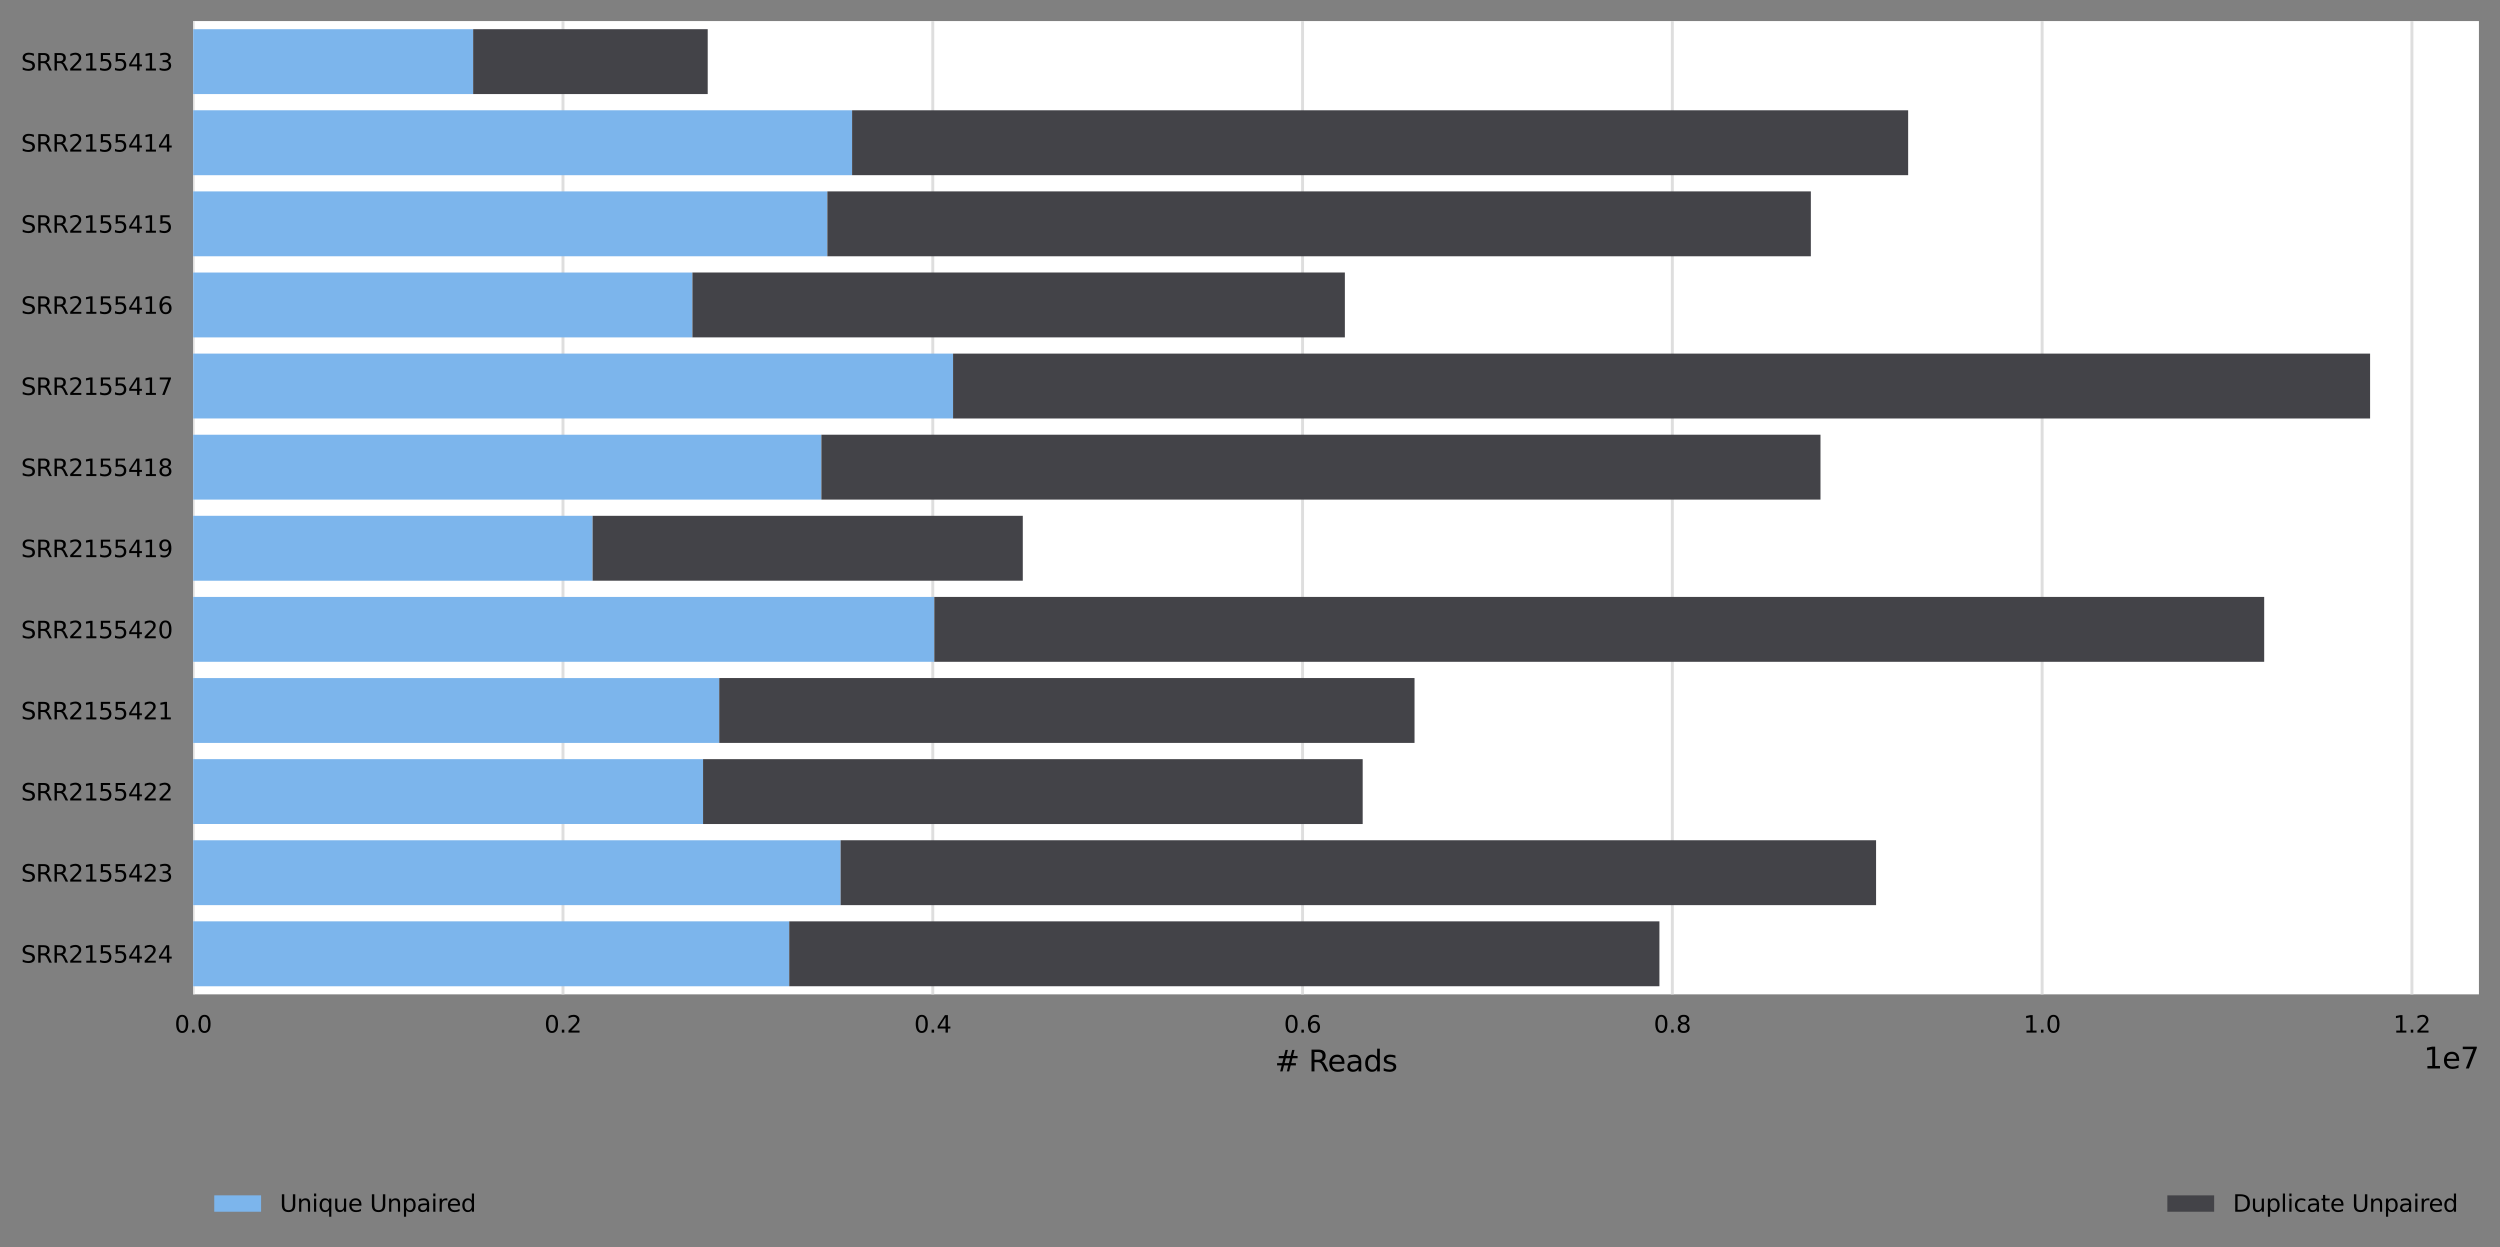 <?xml version="1.0" encoding="utf-8" standalone="no"?>
<!DOCTYPE svg PUBLIC "-//W3C//DTD SVG 1.1//EN"
  "http://www.w3.org/Graphics/SVG/1.1/DTD/svg11.dtd">
<svg xmlns:xlink="http://www.w3.org/1999/xlink" width="854.426pt" height="426.2pt" viewBox="0 0 854.426 426.2" xmlns="http://www.w3.org/2000/svg" version="1.1">
 <rect x="0" y="0" width="854.426" height="426.2" fill="#808080" stroke="none"/>
 <defs>
  <style type="text/css">*{stroke-linejoin: round; stroke-linecap: butt}</style>
 </defs>
 <g id="figure_1">
  <g id="axes_1">
   <g id="patch_1">
    <path d="M 66.026 339.84 
L 847.226 339.84 
L 847.226 7.2 
L 66.026 7.2 
z
" style="fill: #ffffff"/>
   </g>
   <g id="matplotlib.axis_1">
    <g id="xtick_1">
     <g id="line2d_1">
      <path d="M 66.026 339.84 
L 66.026 7.2 
" clip-path="url(#p3c124c1417)" style="fill: none; stroke: #dedede; stroke-linecap: square"/>
     </g>
     <g id="text_1">
      <!-- 0.0 -->
      <g transform="translate(59.665 352.919)scale(0.08 -0.08)">
       <defs>
        <path id="DejaVuSans-30" d="M 2034 4250 
Q 1547 4250 1301 3770 
Q 1056 3291 1056 2328 
Q 1056 1369 1301 889 
Q 1547 409 2034 409 
Q 2525 409 2770 889 
Q 3016 1369 3016 2328 
Q 3016 3291 2770 3770 
Q 2525 4250 2034 4250 
z
M 2034 4750 
Q 2819 4750 3233 4129 
Q 3647 3509 3647 2328 
Q 3647 1150 3233 529 
Q 2819 -91 2034 -91 
Q 1250 -91 836 529 
Q 422 1150 422 2328 
Q 422 3509 836 4129 
Q 1250 4750 2034 4750 
z
" transform="scale(0.016)"/>
        <path id="DejaVuSans-2e" d="M 684 794 
L 1344 794 
L 1344 0 
L 684 0 
L 684 794 
z
" transform="scale(0.016)"/>
       </defs>
       <use xlink:href="#DejaVuSans-30"/>
       <use xlink:href="#DejaVuSans-2e" x="63.623"/>
       <use xlink:href="#DejaVuSans-30" x="95.41"/>
      </g>
     </g>
    </g>
    <g id="xtick_2">
     <g id="line2d_2">
      <path d="M 192.409 339.84 
L 192.409 7.2 
" clip-path="url(#p3c124c1417)" style="fill: none; stroke: #dedede; stroke-linecap: square"/>
     </g>
     <g id="text_2">
      <!-- 0.2 -->
      <g transform="translate(186.048 352.919)scale(0.08 -0.08)">
       <defs>
        <path id="DejaVuSans-32" d="M 1228 531 
L 3431 531 
L 3431 0 
L 469 0 
L 469 531 
Q 828 903 1448 1529 
Q 2069 2156 2228 2338 
Q 2531 2678 2651 2914 
Q 2772 3150 2772 3378 
Q 2772 3750 2511 3984 
Q 2250 4219 1831 4219 
Q 1534 4219 1204 4116 
Q 875 4013 500 3803 
L 500 4441 
Q 881 4594 1212 4672 
Q 1544 4750 1819 4750 
Q 2544 4750 2975 4387 
Q 3406 4025 3406 3419 
Q 3406 3131 3298 2873 
Q 3191 2616 2906 2266 
Q 2828 2175 2409 1742 
Q 1991 1309 1228 531 
z
" transform="scale(0.016)"/>
       </defs>
       <use xlink:href="#DejaVuSans-30"/>
       <use xlink:href="#DejaVuSans-2e" x="63.623"/>
       <use xlink:href="#DejaVuSans-32" x="95.41"/>
      </g>
     </g>
    </g>
    <g id="xtick_3">
     <g id="line2d_3">
      <path d="M 318.792 339.84 
L 318.792 7.2 
" clip-path="url(#p3c124c1417)" style="fill: none; stroke: #dedede; stroke-linecap: square"/>
     </g>
     <g id="text_3">
      <!-- 0.4 -->
      <g transform="translate(312.431 352.919)scale(0.08 -0.08)">
       <defs>
        <path id="DejaVuSans-34" d="M 2419 4116 
L 825 1625 
L 2419 1625 
L 2419 4116 
z
M 2253 4666 
L 3047 4666 
L 3047 1625 
L 3713 1625 
L 3713 1100 
L 3047 1100 
L 3047 0 
L 2419 0 
L 2419 1100 
L 313 1100 
L 313 1709 
L 2253 4666 
z
" transform="scale(0.016)"/>
       </defs>
       <use xlink:href="#DejaVuSans-30"/>
       <use xlink:href="#DejaVuSans-2e" x="63.623"/>
       <use xlink:href="#DejaVuSans-34" x="95.41"/>
      </g>
     </g>
    </g>
    <g id="xtick_4">
     <g id="line2d_4">
      <path d="M 445.175 339.84 
L 445.175 7.2 
" clip-path="url(#p3c124c1417)" style="fill: none; stroke: #dedede; stroke-linecap: square"/>
     </g>
     <g id="text_4">
      <!-- 0.6 -->
      <g transform="translate(438.814 352.919)scale(0.08 -0.08)">
       <defs>
        <path id="DejaVuSans-36" d="M 2113 2584 
Q 1688 2584 1439 2293 
Q 1191 2003 1191 1497 
Q 1191 994 1439 701 
Q 1688 409 2113 409 
Q 2538 409 2786 701 
Q 3034 994 3034 1497 
Q 3034 2003 2786 2293 
Q 2538 2584 2113 2584 
z
M 3366 4563 
L 3366 3988 
Q 3128 4100 2886 4159 
Q 2644 4219 2406 4219 
Q 1781 4219 1451 3797 
Q 1122 3375 1075 2522 
Q 1259 2794 1537 2939 
Q 1816 3084 2150 3084 
Q 2853 3084 3261 2657 
Q 3669 2231 3669 1497 
Q 3669 778 3244 343 
Q 2819 -91 2113 -91 
Q 1303 -91 875 529 
Q 447 1150 447 2328 
Q 447 3434 972 4092 
Q 1497 4750 2381 4750 
Q 2619 4750 2861 4703 
Q 3103 4656 3366 4563 
z
" transform="scale(0.016)"/>
       </defs>
       <use xlink:href="#DejaVuSans-30"/>
       <use xlink:href="#DejaVuSans-2e" x="63.623"/>
       <use xlink:href="#DejaVuSans-36" x="95.41"/>
      </g>
     </g>
    </g>
    <g id="xtick_5">
     <g id="line2d_5">
      <path d="M 571.558 339.84 
L 571.558 7.2 
" clip-path="url(#p3c124c1417)" style="fill: none; stroke: #dedede; stroke-linecap: square"/>
     </g>
     <g id="text_5">
      <!-- 0.8 -->
      <g transform="translate(565.197 352.919)scale(0.08 -0.08)">
       <defs>
        <path id="DejaVuSans-38" d="M 2034 2216 
Q 1584 2216 1326 1975 
Q 1069 1734 1069 1313 
Q 1069 891 1326 650 
Q 1584 409 2034 409 
Q 2484 409 2743 651 
Q 3003 894 3003 1313 
Q 3003 1734 2745 1975 
Q 2488 2216 2034 2216 
z
M 1403 2484 
Q 997 2584 770 2862 
Q 544 3141 544 3541 
Q 544 4100 942 4425 
Q 1341 4750 2034 4750 
Q 2731 4750 3128 4425 
Q 3525 4100 3525 3541 
Q 3525 3141 3298 2862 
Q 3072 2584 2669 2484 
Q 3125 2378 3379 2068 
Q 3634 1759 3634 1313 
Q 3634 634 3220 271 
Q 2806 -91 2034 -91 
Q 1263 -91 848 271 
Q 434 634 434 1313 
Q 434 1759 690 2068 
Q 947 2378 1403 2484 
z
M 1172 3481 
Q 1172 3119 1398 2916 
Q 1625 2713 2034 2713 
Q 2441 2713 2670 2916 
Q 2900 3119 2900 3481 
Q 2900 3844 2670 4047 
Q 2441 4250 2034 4250 
Q 1625 4250 1398 4047 
Q 1172 3844 1172 3481 
z
" transform="scale(0.016)"/>
       </defs>
       <use xlink:href="#DejaVuSans-30"/>
       <use xlink:href="#DejaVuSans-2e" x="63.623"/>
       <use xlink:href="#DejaVuSans-38" x="95.41"/>
      </g>
     </g>
    </g>
    <g id="xtick_6">
     <g id="line2d_6">
      <path d="M 697.941 339.84 
L 697.941 7.2 
" clip-path="url(#p3c124c1417)" style="fill: none; stroke: #dedede; stroke-linecap: square"/>
     </g>
     <g id="text_6">
      <!-- 1.0 -->
      <g transform="translate(691.58 352.919)scale(0.08 -0.08)">
       <defs>
        <path id="DejaVuSans-31" d="M 794 531 
L 1825 531 
L 1825 4091 
L 703 3866 
L 703 4441 
L 1819 4666 
L 2450 4666 
L 2450 531 
L 3481 531 
L 3481 0 
L 794 0 
L 794 531 
z
" transform="scale(0.016)"/>
       </defs>
       <use xlink:href="#DejaVuSans-31"/>
       <use xlink:href="#DejaVuSans-2e" x="63.623"/>
       <use xlink:href="#DejaVuSans-30" x="95.41"/>
      </g>
     </g>
    </g>
    <g id="xtick_7">
     <g id="line2d_7">
      <path d="M 824.324 339.84 
L 824.324 7.2 
" clip-path="url(#p3c124c1417)" style="fill: none; stroke: #dedede; stroke-linecap: square"/>
     </g>
     <g id="text_7">
      <!-- 1.2 -->
      <g transform="translate(817.963 352.919)scale(0.08 -0.08)">
       <use xlink:href="#DejaVuSans-31"/>
       <use xlink:href="#DejaVuSans-2e" x="63.623"/>
       <use xlink:href="#DejaVuSans-32" x="95.41"/>
      </g>
     </g>
    </g>
    <g id="text_8">
     <!-- # Reads -->
     <g transform="translate(435.679 366.181)scale(0.1 -0.1)">
      <defs>
       <path id="DejaVuSans-23" d="M 3272 2816 
L 2363 2816 
L 2100 1772 
L 3016 1772 
L 3272 2816 
z
M 2803 4594 
L 2478 3297 
L 3391 3297 
L 3719 4594 
L 4219 4594 
L 3897 3297 
L 4872 3297 
L 4872 2816 
L 3775 2816 
L 3519 1772 
L 4513 1772 
L 4513 1294 
L 3397 1294 
L 3072 0 
L 2572 0 
L 2894 1294 
L 1978 1294 
L 1656 0 
L 1153 0 
L 1478 1294 
L 494 1294 
L 494 1772 
L 1594 1772 
L 1856 2816 
L 850 2816 
L 850 3297 
L 1978 3297 
L 2297 4594 
L 2803 4594 
z
" transform="scale(0.016)"/>
       <path id="DejaVuSans-20" transform="scale(0.016)"/>
       <path id="DejaVuSans-52" d="M 2841 2188 
Q 3044 2119 3236 1894 
Q 3428 1669 3622 1275 
L 4263 0 
L 3584 0 
L 2988 1197 
Q 2756 1666 2539 1819 
Q 2322 1972 1947 1972 
L 1259 1972 
L 1259 0 
L 628 0 
L 628 4666 
L 2053 4666 
Q 2853 4666 3247 4331 
Q 3641 3997 3641 3322 
Q 3641 2881 3436 2590 
Q 3231 2300 2841 2188 
z
M 1259 4147 
L 1259 2491 
L 2053 2491 
Q 2509 2491 2742 2702 
Q 2975 2913 2975 3322 
Q 2975 3731 2742 3939 
Q 2509 4147 2053 4147 
L 1259 4147 
z
" transform="scale(0.016)"/>
       <path id="DejaVuSans-65" d="M 3597 1894 
L 3597 1613 
L 953 1613 
Q 991 1019 1311 708 
Q 1631 397 2203 397 
Q 2534 397 2845 478 
Q 3156 559 3463 722 
L 3463 178 
Q 3153 47 2828 -22 
Q 2503 -91 2169 -91 
Q 1331 -91 842 396 
Q 353 884 353 1716 
Q 353 2575 817 3079 
Q 1281 3584 2069 3584 
Q 2775 3584 3186 3129 
Q 3597 2675 3597 1894 
z
M 3022 2063 
Q 3016 2534 2758 2815 
Q 2500 3097 2075 3097 
Q 1594 3097 1305 2825 
Q 1016 2553 972 2059 
L 3022 2063 
z
" transform="scale(0.016)"/>
       <path id="DejaVuSans-61" d="M 2194 1759 
Q 1497 1759 1228 1600 
Q 959 1441 959 1056 
Q 959 750 1161 570 
Q 1363 391 1709 391 
Q 2188 391 2477 730 
Q 2766 1069 2766 1631 
L 2766 1759 
L 2194 1759 
z
M 3341 1997 
L 3341 0 
L 2766 0 
L 2766 531 
Q 2569 213 2275 61 
Q 1981 -91 1556 -91 
Q 1019 -91 701 211 
Q 384 513 384 1019 
Q 384 1609 779 1909 
Q 1175 2209 1959 2209 
L 2766 2209 
L 2766 2266 
Q 2766 2663 2505 2880 
Q 2244 3097 1772 3097 
Q 1472 3097 1187 3025 
Q 903 2953 641 2809 
L 641 3341 
Q 956 3463 1253 3523 
Q 1550 3584 1831 3584 
Q 2591 3584 2966 3190 
Q 3341 2797 3341 1997 
z
" transform="scale(0.016)"/>
       <path id="DejaVuSans-64" d="M 2906 2969 
L 2906 4863 
L 3481 4863 
L 3481 0 
L 2906 0 
L 2906 525 
Q 2725 213 2448 61 
Q 2172 -91 1784 -91 
Q 1150 -91 751 415 
Q 353 922 353 1747 
Q 353 2572 751 3078 
Q 1150 3584 1784 3584 
Q 2172 3584 2448 3432 
Q 2725 3281 2906 2969 
z
M 947 1747 
Q 947 1113 1208 752 
Q 1469 391 1925 391 
Q 2381 391 2643 752 
Q 2906 1113 2906 1747 
Q 2906 2381 2643 2742 
Q 2381 3103 1925 3103 
Q 1469 3103 1208 2742 
Q 947 2381 947 1747 
z
" transform="scale(0.016)"/>
       <path id="DejaVuSans-73" d="M 2834 3397 
L 2834 2853 
Q 2591 2978 2328 3040 
Q 2066 3103 1784 3103 
Q 1356 3103 1142 2972 
Q 928 2841 928 2578 
Q 928 2378 1081 2264 
Q 1234 2150 1697 2047 
L 1894 2003 
Q 2506 1872 2764 1633 
Q 3022 1394 3022 966 
Q 3022 478 2636 193 
Q 2250 -91 1575 -91 
Q 1294 -91 989 -36 
Q 684 19 347 128 
L 347 722 
Q 666 556 975 473 
Q 1284 391 1588 391 
Q 1994 391 2212 530 
Q 2431 669 2431 922 
Q 2431 1156 2273 1281 
Q 2116 1406 1581 1522 
L 1381 1569 
Q 847 1681 609 1914 
Q 372 2147 372 2553 
Q 372 3047 722 3315 
Q 1072 3584 1716 3584 
Q 2034 3584 2315 3537 
Q 2597 3491 2834 3397 
z
" transform="scale(0.016)"/>
      </defs>
      <use xlink:href="#DejaVuSans-23"/>
      <use xlink:href="#DejaVuSans-20" x="83.789"/>
      <use xlink:href="#DejaVuSans-52" x="115.576"/>
      <use xlink:href="#DejaVuSans-65" x="180.559"/>
      <use xlink:href="#DejaVuSans-61" x="242.082"/>
      <use xlink:href="#DejaVuSans-64" x="303.361"/>
      <use xlink:href="#DejaVuSans-73" x="366.838"/>
     </g>
    </g>
    <g id="text_9">
     <!-- 1e7 -->
     <g transform="translate(828.348 365.181)scale(0.1 -0.1)">
      <defs>
       <path id="DejaVuSans-37" d="M 525 4666 
L 3525 4666 
L 3525 4397 
L 1831 0 
L 1172 0 
L 2766 4134 
L 525 4134 
L 525 4666 
z
" transform="scale(0.016)"/>
      </defs>
      <use xlink:href="#DejaVuSans-31"/>
      <use xlink:href="#DejaVuSans-65" x="63.623"/>
      <use xlink:href="#DejaVuSans-37" x="125.146"/>
     </g>
    </g>
   </g>
   <g id="matplotlib.axis_2">
    <g id="ytick_1">
     <g id="text_10">
      <!-- SRR2155413 -->
      <g transform="translate(7.2 24.099)scale(0.08 -0.08)">
       <defs>
        <path id="DejaVuSans-53" d="M 3425 4513 
L 3425 3897 
Q 3066 4069 2747 4153 
Q 2428 4238 2131 4238 
Q 1616 4238 1336 4038 
Q 1056 3838 1056 3469 
Q 1056 3159 1242 3001 
Q 1428 2844 1947 2747 
L 2328 2669 
Q 3034 2534 3370 2195 
Q 3706 1856 3706 1288 
Q 3706 609 3251 259 
Q 2797 -91 1919 -91 
Q 1588 -91 1214 -16 
Q 841 59 441 206 
L 441 856 
Q 825 641 1194 531 
Q 1563 422 1919 422 
Q 2459 422 2753 634 
Q 3047 847 3047 1241 
Q 3047 1584 2836 1778 
Q 2625 1972 2144 2069 
L 1759 2144 
Q 1053 2284 737 2584 
Q 422 2884 422 3419 
Q 422 4038 858 4394 
Q 1294 4750 2059 4750 
Q 2388 4750 2728 4690 
Q 3069 4631 3425 4513 
z
" transform="scale(0.016)"/>
        <path id="DejaVuSans-35" d="M 691 4666 
L 3169 4666 
L 3169 4134 
L 1269 4134 
L 1269 2991 
Q 1406 3038 1543 3061 
Q 1681 3084 1819 3084 
Q 2600 3084 3056 2656 
Q 3513 2228 3513 1497 
Q 3513 744 3044 326 
Q 2575 -91 1722 -91 
Q 1428 -91 1123 -41 
Q 819 9 494 109 
L 494 744 
Q 775 591 1075 516 
Q 1375 441 1709 441 
Q 2250 441 2565 725 
Q 2881 1009 2881 1497 
Q 2881 1984 2565 2268 
Q 2250 2553 1709 2553 
Q 1456 2553 1204 2497 
Q 953 2441 691 2322 
L 691 4666 
z
" transform="scale(0.016)"/>
        <path id="DejaVuSans-33" d="M 2597 2516 
Q 3050 2419 3304 2112 
Q 3559 1806 3559 1356 
Q 3559 666 3084 287 
Q 2609 -91 1734 -91 
Q 1441 -91 1130 -33 
Q 819 25 488 141 
L 488 750 
Q 750 597 1062 519 
Q 1375 441 1716 441 
Q 2309 441 2620 675 
Q 2931 909 2931 1356 
Q 2931 1769 2642 2001 
Q 2353 2234 1838 2234 
L 1294 2234 
L 1294 2753 
L 1863 2753 
Q 2328 2753 2575 2939 
Q 2822 3125 2822 3475 
Q 2822 3834 2567 4026 
Q 2313 4219 1838 4219 
Q 1578 4219 1281 4162 
Q 984 4106 628 3988 
L 628 4550 
Q 988 4650 1302 4700 
Q 1616 4750 1894 4750 
Q 2613 4750 3031 4423 
Q 3450 4097 3450 3541 
Q 3450 3153 3228 2886 
Q 3006 2619 2597 2516 
z
" transform="scale(0.016)"/>
       </defs>
       <use xlink:href="#DejaVuSans-53"/>
       <use xlink:href="#DejaVuSans-52" x="63.477"/>
       <use xlink:href="#DejaVuSans-52" x="132.959"/>
       <use xlink:href="#DejaVuSans-32" x="202.441"/>
       <use xlink:href="#DejaVuSans-31" x="266.064"/>
       <use xlink:href="#DejaVuSans-35" x="329.688"/>
       <use xlink:href="#DejaVuSans-35" x="393.311"/>
       <use xlink:href="#DejaVuSans-34" x="456.934"/>
       <use xlink:href="#DejaVuSans-31" x="520.557"/>
       <use xlink:href="#DejaVuSans-33" x="584.18"/>
      </g>
     </g>
    </g>
    <g id="ytick_2">
     <g id="text_11">
      <!-- SRR2155414 -->
      <g transform="translate(7.2 51.819)scale(0.08 -0.08)">
       <use xlink:href="#DejaVuSans-53"/>
       <use xlink:href="#DejaVuSans-52" x="63.477"/>
       <use xlink:href="#DejaVuSans-52" x="132.959"/>
       <use xlink:href="#DejaVuSans-32" x="202.441"/>
       <use xlink:href="#DejaVuSans-31" x="266.064"/>
       <use xlink:href="#DejaVuSans-35" x="329.688"/>
       <use xlink:href="#DejaVuSans-35" x="393.311"/>
       <use xlink:href="#DejaVuSans-34" x="456.934"/>
       <use xlink:href="#DejaVuSans-31" x="520.557"/>
       <use xlink:href="#DejaVuSans-34" x="584.18"/>
      </g>
     </g>
    </g>
    <g id="ytick_3">
     <g id="text_12">
      <!-- SRR2155415 -->
      <g transform="translate(7.2 79.539)scale(0.08 -0.08)">
       <use xlink:href="#DejaVuSans-53"/>
       <use xlink:href="#DejaVuSans-52" x="63.477"/>
       <use xlink:href="#DejaVuSans-52" x="132.959"/>
       <use xlink:href="#DejaVuSans-32" x="202.441"/>
       <use xlink:href="#DejaVuSans-31" x="266.064"/>
       <use xlink:href="#DejaVuSans-35" x="329.688"/>
       <use xlink:href="#DejaVuSans-35" x="393.311"/>
       <use xlink:href="#DejaVuSans-34" x="456.934"/>
       <use xlink:href="#DejaVuSans-31" x="520.557"/>
       <use xlink:href="#DejaVuSans-35" x="584.18"/>
      </g>
     </g>
    </g>
    <g id="ytick_4">
     <g id="text_13">
      <!-- SRR2155416 -->
      <g transform="translate(7.2 107.259)scale(0.08 -0.08)">
       <use xlink:href="#DejaVuSans-53"/>
       <use xlink:href="#DejaVuSans-52" x="63.477"/>
       <use xlink:href="#DejaVuSans-52" x="132.959"/>
       <use xlink:href="#DejaVuSans-32" x="202.441"/>
       <use xlink:href="#DejaVuSans-31" x="266.064"/>
       <use xlink:href="#DejaVuSans-35" x="329.688"/>
       <use xlink:href="#DejaVuSans-35" x="393.311"/>
       <use xlink:href="#DejaVuSans-34" x="456.934"/>
       <use xlink:href="#DejaVuSans-31" x="520.557"/>
       <use xlink:href="#DejaVuSans-36" x="584.18"/>
      </g>
     </g>
    </g>
    <g id="ytick_5">
     <g id="text_14">
      <!-- SRR2155417 -->
      <g transform="translate(7.2 134.979)scale(0.08 -0.08)">
       <use xlink:href="#DejaVuSans-53"/>
       <use xlink:href="#DejaVuSans-52" x="63.477"/>
       <use xlink:href="#DejaVuSans-52" x="132.959"/>
       <use xlink:href="#DejaVuSans-32" x="202.441"/>
       <use xlink:href="#DejaVuSans-31" x="266.064"/>
       <use xlink:href="#DejaVuSans-35" x="329.688"/>
       <use xlink:href="#DejaVuSans-35" x="393.311"/>
       <use xlink:href="#DejaVuSans-34" x="456.934"/>
       <use xlink:href="#DejaVuSans-31" x="520.557"/>
       <use xlink:href="#DejaVuSans-37" x="584.18"/>
      </g>
     </g>
    </g>
    <g id="ytick_6">
     <g id="text_15">
      <!-- SRR2155418 -->
      <g transform="translate(7.2 162.699)scale(0.08 -0.08)">
       <use xlink:href="#DejaVuSans-53"/>
       <use xlink:href="#DejaVuSans-52" x="63.477"/>
       <use xlink:href="#DejaVuSans-52" x="132.959"/>
       <use xlink:href="#DejaVuSans-32" x="202.441"/>
       <use xlink:href="#DejaVuSans-31" x="266.064"/>
       <use xlink:href="#DejaVuSans-35" x="329.688"/>
       <use xlink:href="#DejaVuSans-35" x="393.311"/>
       <use xlink:href="#DejaVuSans-34" x="456.934"/>
       <use xlink:href="#DejaVuSans-31" x="520.557"/>
       <use xlink:href="#DejaVuSans-38" x="584.18"/>
      </g>
     </g>
    </g>
    <g id="ytick_7">
     <g id="text_16">
      <!-- SRR2155419 -->
      <g transform="translate(7.2 190.419)scale(0.08 -0.08)">
       <defs>
        <path id="DejaVuSans-39" d="M 703 97 
L 703 672 
Q 941 559 1184 500 
Q 1428 441 1663 441 
Q 2288 441 2617 861 
Q 2947 1281 2994 2138 
Q 2813 1869 2534 1725 
Q 2256 1581 1919 1581 
Q 1219 1581 811 2004 
Q 403 2428 403 3163 
Q 403 3881 828 4315 
Q 1253 4750 1959 4750 
Q 2769 4750 3195 4129 
Q 3622 3509 3622 2328 
Q 3622 1225 3098 567 
Q 2575 -91 1691 -91 
Q 1453 -91 1209 -44 
Q 966 3 703 97 
z
M 1959 2075 
Q 2384 2075 2632 2365 
Q 2881 2656 2881 3163 
Q 2881 3666 2632 3958 
Q 2384 4250 1959 4250 
Q 1534 4250 1286 3958 
Q 1038 3666 1038 3163 
Q 1038 2656 1286 2365 
Q 1534 2075 1959 2075 
z
" transform="scale(0.016)"/>
       </defs>
       <use xlink:href="#DejaVuSans-53"/>
       <use xlink:href="#DejaVuSans-52" x="63.477"/>
       <use xlink:href="#DejaVuSans-52" x="132.959"/>
       <use xlink:href="#DejaVuSans-32" x="202.441"/>
       <use xlink:href="#DejaVuSans-31" x="266.064"/>
       <use xlink:href="#DejaVuSans-35" x="329.688"/>
       <use xlink:href="#DejaVuSans-35" x="393.311"/>
       <use xlink:href="#DejaVuSans-34" x="456.934"/>
       <use xlink:href="#DejaVuSans-31" x="520.557"/>
       <use xlink:href="#DejaVuSans-39" x="584.18"/>
      </g>
     </g>
    </g>
    <g id="ytick_8">
     <g id="text_17">
      <!-- SRR2155420 -->
      <g transform="translate(7.2 218.139)scale(0.08 -0.08)">
       <use xlink:href="#DejaVuSans-53"/>
       <use xlink:href="#DejaVuSans-52" x="63.477"/>
       <use xlink:href="#DejaVuSans-52" x="132.959"/>
       <use xlink:href="#DejaVuSans-32" x="202.441"/>
       <use xlink:href="#DejaVuSans-31" x="266.064"/>
       <use xlink:href="#DejaVuSans-35" x="329.688"/>
       <use xlink:href="#DejaVuSans-35" x="393.311"/>
       <use xlink:href="#DejaVuSans-34" x="456.934"/>
       <use xlink:href="#DejaVuSans-32" x="520.557"/>
       <use xlink:href="#DejaVuSans-30" x="584.18"/>
      </g>
     </g>
    </g>
    <g id="ytick_9">
     <g id="text_18">
      <!-- SRR2155421 -->
      <g transform="translate(7.2 245.859)scale(0.08 -0.08)">
       <use xlink:href="#DejaVuSans-53"/>
       <use xlink:href="#DejaVuSans-52" x="63.477"/>
       <use xlink:href="#DejaVuSans-52" x="132.959"/>
       <use xlink:href="#DejaVuSans-32" x="202.441"/>
       <use xlink:href="#DejaVuSans-31" x="266.064"/>
       <use xlink:href="#DejaVuSans-35" x="329.688"/>
       <use xlink:href="#DejaVuSans-35" x="393.311"/>
       <use xlink:href="#DejaVuSans-34" x="456.934"/>
       <use xlink:href="#DejaVuSans-32" x="520.557"/>
       <use xlink:href="#DejaVuSans-31" x="584.18"/>
      </g>
     </g>
    </g>
    <g id="ytick_10">
     <g id="text_19">
      <!-- SRR2155422 -->
      <g transform="translate(7.2 273.579)scale(0.08 -0.08)">
       <use xlink:href="#DejaVuSans-53"/>
       <use xlink:href="#DejaVuSans-52" x="63.477"/>
       <use xlink:href="#DejaVuSans-52" x="132.959"/>
       <use xlink:href="#DejaVuSans-32" x="202.441"/>
       <use xlink:href="#DejaVuSans-31" x="266.064"/>
       <use xlink:href="#DejaVuSans-35" x="329.688"/>
       <use xlink:href="#DejaVuSans-35" x="393.311"/>
       <use xlink:href="#DejaVuSans-34" x="456.934"/>
       <use xlink:href="#DejaVuSans-32" x="520.557"/>
       <use xlink:href="#DejaVuSans-32" x="584.18"/>
      </g>
     </g>
    </g>
    <g id="ytick_11">
     <g id="text_20">
      <!-- SRR2155423 -->
      <g transform="translate(7.2 301.299)scale(0.08 -0.08)">
       <use xlink:href="#DejaVuSans-53"/>
       <use xlink:href="#DejaVuSans-52" x="63.477"/>
       <use xlink:href="#DejaVuSans-52" x="132.959"/>
       <use xlink:href="#DejaVuSans-32" x="202.441"/>
       <use xlink:href="#DejaVuSans-31" x="266.064"/>
       <use xlink:href="#DejaVuSans-35" x="329.688"/>
       <use xlink:href="#DejaVuSans-35" x="393.311"/>
       <use xlink:href="#DejaVuSans-34" x="456.934"/>
       <use xlink:href="#DejaVuSans-32" x="520.557"/>
       <use xlink:href="#DejaVuSans-33" x="584.18"/>
      </g>
     </g>
    </g>
    <g id="ytick_12">
     <g id="text_21">
      <!-- SRR2155424 -->
      <g transform="translate(7.2 329.019)scale(0.08 -0.08)">
       <use xlink:href="#DejaVuSans-53"/>
       <use xlink:href="#DejaVuSans-52" x="63.477"/>
       <use xlink:href="#DejaVuSans-52" x="132.959"/>
       <use xlink:href="#DejaVuSans-32" x="202.441"/>
       <use xlink:href="#DejaVuSans-31" x="266.064"/>
       <use xlink:href="#DejaVuSans-35" x="329.688"/>
       <use xlink:href="#DejaVuSans-35" x="393.311"/>
       <use xlink:href="#DejaVuSans-34" x="456.934"/>
       <use xlink:href="#DejaVuSans-32" x="520.557"/>
       <use xlink:href="#DejaVuSans-34" x="584.18"/>
      </g>
     </g>
    </g>
   </g>
   <g id="patch_2">
    <path d="M 66.026 9.972 
L 161.708 9.972 
L 161.708 32.148 
L 66.026 32.148 
z
" clip-path="url(#p3c124c1417)" style="fill: #7cb5ec"/>
   </g>
   <g id="patch_3">
    <path d="M 66.026 37.692 
L 291.221 37.692 
L 291.221 59.868 
L 66.026 59.868 
z
" clip-path="url(#p3c124c1417)" style="fill: #7cb5ec"/>
   </g>
   <g id="patch_4">
    <path d="M 66.026 65.412 
L 282.763 65.412 
L 282.763 87.588 
L 66.026 87.588 
z
" clip-path="url(#p3c124c1417)" style="fill: #7cb5ec"/>
   </g>
   <g id="patch_5">
    <path d="M 66.026 93.132 
L 236.648 93.132 
L 236.648 115.308 
L 66.026 115.308 
z
" clip-path="url(#p3c124c1417)" style="fill: #7cb5ec"/>
   </g>
   <g id="patch_6">
    <path d="M 66.026 120.852 
L 325.728 120.852 
L 325.728 143.028 
L 66.026 143.028 
z
" clip-path="url(#p3c124c1417)" style="fill: #7cb5ec"/>
   </g>
   <g id="patch_7">
    <path d="M 66.026 148.572 
L 280.721 148.572 
L 280.721 170.748 
L 66.026 170.748 
z
" clip-path="url(#p3c124c1417)" style="fill: #7cb5ec"/>
   </g>
   <g id="patch_8">
    <path d="M 66.026 176.292 
L 202.528 176.292 
L 202.528 198.468 
L 66.026 198.468 
z
" clip-path="url(#p3c124c1417)" style="fill: #7cb5ec"/>
   </g>
   <g id="patch_9">
    <path d="M 66.026 204.012 
L 319.314 204.012 
L 319.314 226.188 
L 66.026 226.188 
z
" clip-path="url(#p3c124c1417)" style="fill: #7cb5ec"/>
   </g>
   <g id="patch_10">
    <path d="M 66.026 231.732 
L 245.813 231.732 
L 245.813 253.908 
L 66.026 253.908 
z
" clip-path="url(#p3c124c1417)" style="fill: #7cb5ec"/>
   </g>
   <g id="patch_11">
    <path d="M 66.026 259.452 
L 240.283 259.452 
L 240.283 281.628 
L 66.026 281.628 
z
" clip-path="url(#p3c124c1417)" style="fill: #7cb5ec"/>
   </g>
   <g id="patch_12">
    <path d="M 66.026 287.172 
L 287.289 287.172 
L 287.289 309.348 
L 66.026 309.348 
z
" clip-path="url(#p3c124c1417)" style="fill: #7cb5ec"/>
   </g>
   <g id="patch_13">
    <path d="M 66.026 314.892 
L 269.734 314.892 
L 269.734 337.068 
L 66.026 337.068 
z
" clip-path="url(#p3c124c1417)" style="fill: #7cb5ec"/>
   </g>
   <g id="patch_14">
    <path d="M 161.708 9.972 
L 241.874 9.972 
L 241.874 32.148 
L 161.708 32.148 
z
" clip-path="url(#p3c124c1417)" style="fill: #434348"/>
   </g>
   <g id="patch_15">
    <path d="M 291.221 37.692 
L 652.149 37.692 
L 652.149 59.868 
L 291.221 59.868 
z
" clip-path="url(#p3c124c1417)" style="fill: #434348"/>
   </g>
   <g id="patch_16">
    <path d="M 282.763 65.412 
L 618.896 65.412 
L 618.896 87.588 
L 282.763 87.588 
z
" clip-path="url(#p3c124c1417)" style="fill: #434348"/>
   </g>
   <g id="patch_17">
    <path d="M 236.648 93.132 
L 459.637 93.132 
L 459.637 115.308 
L 236.648 115.308 
z
" clip-path="url(#p3c124c1417)" style="fill: #434348"/>
   </g>
   <g id="patch_18">
    <path d="M 325.728 120.852 
L 810.026 120.852 
L 810.026 143.028 
L 325.728 143.028 
z
" clip-path="url(#p3c124c1417)" style="fill: #434348"/>
   </g>
   <g id="patch_19">
    <path d="M 280.721 148.572 
L 622.189 148.572 
L 622.189 170.748 
L 280.721 170.748 
z
" clip-path="url(#p3c124c1417)" style="fill: #434348"/>
   </g>
   <g id="patch_20">
    <path d="M 202.528 176.292 
L 349.562 176.292 
L 349.562 198.468 
L 202.528 198.468 
z
" clip-path="url(#p3c124c1417)" style="fill: #434348"/>
   </g>
   <g id="patch_21">
    <path d="M 319.314 204.012 
L 773.831 204.012 
L 773.831 226.188 
L 319.314 226.188 
z
" clip-path="url(#p3c124c1417)" style="fill: #434348"/>
   </g>
   <g id="patch_22">
    <path d="M 245.813 231.732 
L 483.444 231.732 
L 483.444 253.908 
L 245.813 253.908 
z
" clip-path="url(#p3c124c1417)" style="fill: #434348"/>
   </g>
   <g id="patch_23">
    <path d="M 240.283 259.452 
L 465.726 259.452 
L 465.726 281.628 
L 240.283 281.628 
z
" clip-path="url(#p3c124c1417)" style="fill: #434348"/>
   </g>
   <g id="patch_24">
    <path d="M 287.289 287.172 
L 641.185 287.172 
L 641.185 309.348 
L 287.289 309.348 
z
" clip-path="url(#p3c124c1417)" style="fill: #434348"/>
   </g>
   <g id="patch_25">
    <path d="M 269.734 314.892 
L 567.141 314.892 
L 567.141 337.068 
L 269.734 337.068 
z
" clip-path="url(#p3c124c1417)" style="fill: #434348"/>
   </g>
   <g id="text_22">
    <!-- Picard: Deduplication Stats -->
    <g transform="translate(348.65 -20.52)scale(0.16 -0.16)">
     <defs>
      <path id="DejaVuSans-50" d="M 1259 4147 
L 1259 2394 
L 2053 2394 
Q 2494 2394 2734 2622 
Q 2975 2850 2975 3272 
Q 2975 3691 2734 3919 
Q 2494 4147 2053 4147 
L 1259 4147 
z
M 628 4666 
L 2053 4666 
Q 2838 4666 3239 4311 
Q 3641 3956 3641 3272 
Q 3641 2581 3239 2228 
Q 2838 1875 2053 1875 
L 1259 1875 
L 1259 0 
L 628 0 
L 628 4666 
z
" transform="scale(0.016)"/>
      <path id="DejaVuSans-69" d="M 603 3500 
L 1178 3500 
L 1178 0 
L 603 0 
L 603 3500 
z
M 603 4863 
L 1178 4863 
L 1178 4134 
L 603 4134 
L 603 4863 
z
" transform="scale(0.016)"/>
      <path id="DejaVuSans-63" d="M 3122 3366 
L 3122 2828 
Q 2878 2963 2633 3030 
Q 2388 3097 2138 3097 
Q 1578 3097 1268 2742 
Q 959 2388 959 1747 
Q 959 1106 1268 751 
Q 1578 397 2138 397 
Q 2388 397 2633 464 
Q 2878 531 3122 666 
L 3122 134 
Q 2881 22 2623 -34 
Q 2366 -91 2075 -91 
Q 1284 -91 818 406 
Q 353 903 353 1747 
Q 353 2603 823 3093 
Q 1294 3584 2113 3584 
Q 2378 3584 2631 3529 
Q 2884 3475 3122 3366 
z
" transform="scale(0.016)"/>
      <path id="DejaVuSans-72" d="M 2631 2963 
Q 2534 3019 2420 3045 
Q 2306 3072 2169 3072 
Q 1681 3072 1420 2755 
Q 1159 2438 1159 1844 
L 1159 0 
L 581 0 
L 581 3500 
L 1159 3500 
L 1159 2956 
Q 1341 3275 1631 3429 
Q 1922 3584 2338 3584 
Q 2397 3584 2469 3576 
Q 2541 3569 2628 3553 
L 2631 2963 
z
" transform="scale(0.016)"/>
      <path id="DejaVuSans-3a" d="M 750 794 
L 1409 794 
L 1409 0 
L 750 0 
L 750 794 
z
M 750 3309 
L 1409 3309 
L 1409 2516 
L 750 2516 
L 750 3309 
z
" transform="scale(0.016)"/>
      <path id="DejaVuSans-44" d="M 1259 4147 
L 1259 519 
L 2022 519 
Q 2988 519 3436 956 
Q 3884 1394 3884 2338 
Q 3884 3275 3436 3711 
Q 2988 4147 2022 4147 
L 1259 4147 
z
M 628 4666 
L 1925 4666 
Q 3281 4666 3915 4102 
Q 4550 3538 4550 2338 
Q 4550 1131 3912 565 
Q 3275 0 1925 0 
L 628 0 
L 628 4666 
z
" transform="scale(0.016)"/>
      <path id="DejaVuSans-75" d="M 544 1381 
L 544 3500 
L 1119 3500 
L 1119 1403 
Q 1119 906 1312 657 
Q 1506 409 1894 409 
Q 2359 409 2629 706 
Q 2900 1003 2900 1516 
L 2900 3500 
L 3475 3500 
L 3475 0 
L 2900 0 
L 2900 538 
Q 2691 219 2414 64 
Q 2138 -91 1772 -91 
Q 1169 -91 856 284 
Q 544 659 544 1381 
z
M 1991 3584 
L 1991 3584 
z
" transform="scale(0.016)"/>
      <path id="DejaVuSans-70" d="M 1159 525 
L 1159 -1331 
L 581 -1331 
L 581 3500 
L 1159 3500 
L 1159 2969 
Q 1341 3281 1617 3432 
Q 1894 3584 2278 3584 
Q 2916 3584 3314 3078 
Q 3713 2572 3713 1747 
Q 3713 922 3314 415 
Q 2916 -91 2278 -91 
Q 1894 -91 1617 61 
Q 1341 213 1159 525 
z
M 3116 1747 
Q 3116 2381 2855 2742 
Q 2594 3103 2138 3103 
Q 1681 3103 1420 2742 
Q 1159 2381 1159 1747 
Q 1159 1113 1420 752 
Q 1681 391 2138 391 
Q 2594 391 2855 752 
Q 3116 1113 3116 1747 
z
" transform="scale(0.016)"/>
      <path id="DejaVuSans-6c" d="M 603 4863 
L 1178 4863 
L 1178 0 
L 603 0 
L 603 4863 
z
" transform="scale(0.016)"/>
      <path id="DejaVuSans-74" d="M 1172 4494 
L 1172 3500 
L 2356 3500 
L 2356 3053 
L 1172 3053 
L 1172 1153 
Q 1172 725 1289 603 
Q 1406 481 1766 481 
L 2356 481 
L 2356 0 
L 1766 0 
Q 1100 0 847 248 
Q 594 497 594 1153 
L 594 3053 
L 172 3053 
L 172 3500 
L 594 3500 
L 594 4494 
L 1172 4494 
z
" transform="scale(0.016)"/>
      <path id="DejaVuSans-6f" d="M 1959 3097 
Q 1497 3097 1228 2736 
Q 959 2375 959 1747 
Q 959 1119 1226 758 
Q 1494 397 1959 397 
Q 2419 397 2687 759 
Q 2956 1122 2956 1747 
Q 2956 2369 2687 2733 
Q 2419 3097 1959 3097 
z
M 1959 3584 
Q 2709 3584 3137 3096 
Q 3566 2609 3566 1747 
Q 3566 888 3137 398 
Q 2709 -91 1959 -91 
Q 1206 -91 779 398 
Q 353 888 353 1747 
Q 353 2609 779 3096 
Q 1206 3584 1959 3584 
z
" transform="scale(0.016)"/>
      <path id="DejaVuSans-6e" d="M 3513 2113 
L 3513 0 
L 2938 0 
L 2938 2094 
Q 2938 2591 2744 2837 
Q 2550 3084 2163 3084 
Q 1697 3084 1428 2787 
Q 1159 2491 1159 1978 
L 1159 0 
L 581 0 
L 581 3500 
L 1159 3500 
L 1159 2956 
Q 1366 3272 1645 3428 
Q 1925 3584 2291 3584 
Q 2894 3584 3203 3211 
Q 3513 2838 3513 2113 
z
" transform="scale(0.016)"/>
     </defs>
     <use xlink:href="#DejaVuSans-50"/>
     <use xlink:href="#DejaVuSans-69" x="58.053"/>
     <use xlink:href="#DejaVuSans-63" x="85.836"/>
     <use xlink:href="#DejaVuSans-61" x="140.816"/>
     <use xlink:href="#DejaVuSans-72" x="202.096"/>
     <use xlink:href="#DejaVuSans-64" x="241.459"/>
     <use xlink:href="#DejaVuSans-3a" x="304.936"/>
     <use xlink:href="#DejaVuSans-20" x="338.627"/>
     <use xlink:href="#DejaVuSans-44" x="370.414"/>
     <use xlink:href="#DejaVuSans-65" x="447.416"/>
     <use xlink:href="#DejaVuSans-64" x="508.939"/>
     <use xlink:href="#DejaVuSans-75" x="572.416"/>
     <use xlink:href="#DejaVuSans-70" x="635.795"/>
     <use xlink:href="#DejaVuSans-6c" x="699.271"/>
     <use xlink:href="#DejaVuSans-69" x="727.055"/>
     <use xlink:href="#DejaVuSans-63" x="754.838"/>
     <use xlink:href="#DejaVuSans-61" x="809.818"/>
     <use xlink:href="#DejaVuSans-74" x="871.098"/>
     <use xlink:href="#DejaVuSans-69" x="910.307"/>
     <use xlink:href="#DejaVuSans-6f" x="938.09"/>
     <use xlink:href="#DejaVuSans-6e" x="999.271"/>
     <use xlink:href="#DejaVuSans-20" x="1062.65"/>
     <use xlink:href="#DejaVuSans-53" x="1094.438"/>
     <use xlink:href="#DejaVuSans-74" x="1157.914"/>
     <use xlink:href="#DejaVuSans-61" x="1197.123"/>
     <use xlink:href="#DejaVuSans-74" x="1258.402"/>
     <use xlink:href="#DejaVuSans-73" x="1297.611"/>
    </g>
   </g>
   <g id="legend_1">
    <g id="patch_26">
     <path d="M 73.226 414.136 
L 89.226 414.136 
L 89.226 408.536 
L 73.226 408.536 
z
" style="fill: #7cb5ec"/>
    </g>
    <g id="text_23">
     <!-- Unique Unpaired -->
     <g transform="translate(95.626 414.136)scale(0.08 -0.08)">
      <defs>
       <path id="DejaVuSans-55" d="M 556 4666 
L 1191 4666 
L 1191 1831 
Q 1191 1081 1462 751 
Q 1734 422 2344 422 
Q 2950 422 3222 751 
Q 3494 1081 3494 1831 
L 3494 4666 
L 4128 4666 
L 4128 1753 
Q 4128 841 3676 375 
Q 3225 -91 2344 -91 
Q 1459 -91 1007 375 
Q 556 841 556 1753 
L 556 4666 
z
" transform="scale(0.016)"/>
       <path id="DejaVuSans-71" d="M 947 1747 
Q 947 1113 1208 752 
Q 1469 391 1925 391 
Q 2381 391 2643 752 
Q 2906 1113 2906 1747 
Q 2906 2381 2643 2742 
Q 2381 3103 1925 3103 
Q 1469 3103 1208 2742 
Q 947 2381 947 1747 
z
M 2906 525 
Q 2725 213 2448 61 
Q 2172 -91 1784 -91 
Q 1150 -91 751 415 
Q 353 922 353 1747 
Q 353 2572 751 3078 
Q 1150 3584 1784 3584 
Q 2172 3584 2448 3432 
Q 2725 3281 2906 2969 
L 2906 3500 
L 3481 3500 
L 3481 -1331 
L 2906 -1331 
L 2906 525 
z
" transform="scale(0.016)"/>
      </defs>
      <use xlink:href="#DejaVuSans-55"/>
      <use xlink:href="#DejaVuSans-6e" x="73.193"/>
      <use xlink:href="#DejaVuSans-69" x="136.572"/>
      <use xlink:href="#DejaVuSans-71" x="164.355"/>
      <use xlink:href="#DejaVuSans-75" x="227.832"/>
      <use xlink:href="#DejaVuSans-65" x="291.211"/>
      <use xlink:href="#DejaVuSans-20" x="352.734"/>
      <use xlink:href="#DejaVuSans-55" x="384.521"/>
      <use xlink:href="#DejaVuSans-6e" x="457.715"/>
      <use xlink:href="#DejaVuSans-70" x="521.094"/>
      <use xlink:href="#DejaVuSans-61" x="584.57"/>
      <use xlink:href="#DejaVuSans-69" x="645.85"/>
      <use xlink:href="#DejaVuSans-72" x="673.633"/>
      <use xlink:href="#DejaVuSans-65" x="712.496"/>
      <use xlink:href="#DejaVuSans-64" x="774.02"/>
     </g>
    </g>
    <g id="patch_27">
     <path d="M 740.731 414.136 
L 756.731 414.136 
L 756.731 408.536 
L 740.731 408.536 
z
" style="fill: #434348"/>
    </g>
    <g id="text_24">
     <!-- Duplicate Unpaired -->
     <g transform="translate(763.131 414.136)scale(0.08 -0.08)">
      <use xlink:href="#DejaVuSans-44"/>
      <use xlink:href="#DejaVuSans-75" x="77.002"/>
      <use xlink:href="#DejaVuSans-70" x="140.381"/>
      <use xlink:href="#DejaVuSans-6c" x="203.857"/>
      <use xlink:href="#DejaVuSans-69" x="231.641"/>
      <use xlink:href="#DejaVuSans-63" x="259.424"/>
      <use xlink:href="#DejaVuSans-61" x="314.404"/>
      <use xlink:href="#DejaVuSans-74" x="375.684"/>
      <use xlink:href="#DejaVuSans-65" x="414.893"/>
      <use xlink:href="#DejaVuSans-20" x="476.416"/>
      <use xlink:href="#DejaVuSans-55" x="508.203"/>
      <use xlink:href="#DejaVuSans-6e" x="581.396"/>
      <use xlink:href="#DejaVuSans-70" x="644.775"/>
      <use xlink:href="#DejaVuSans-61" x="708.252"/>
      <use xlink:href="#DejaVuSans-69" x="769.531"/>
      <use xlink:href="#DejaVuSans-72" x="797.314"/>
      <use xlink:href="#DejaVuSans-65" x="836.178"/>
      <use xlink:href="#DejaVuSans-64" x="897.701"/>
     </g>
    </g>
   </g>
  </g>
 </g>
 <defs>
  <clipPath id="p3c124c1417">
   <rect x="66.026" y="7.2" width="781.2" height="332.64"/>
  </clipPath>
 </defs>
</svg>
